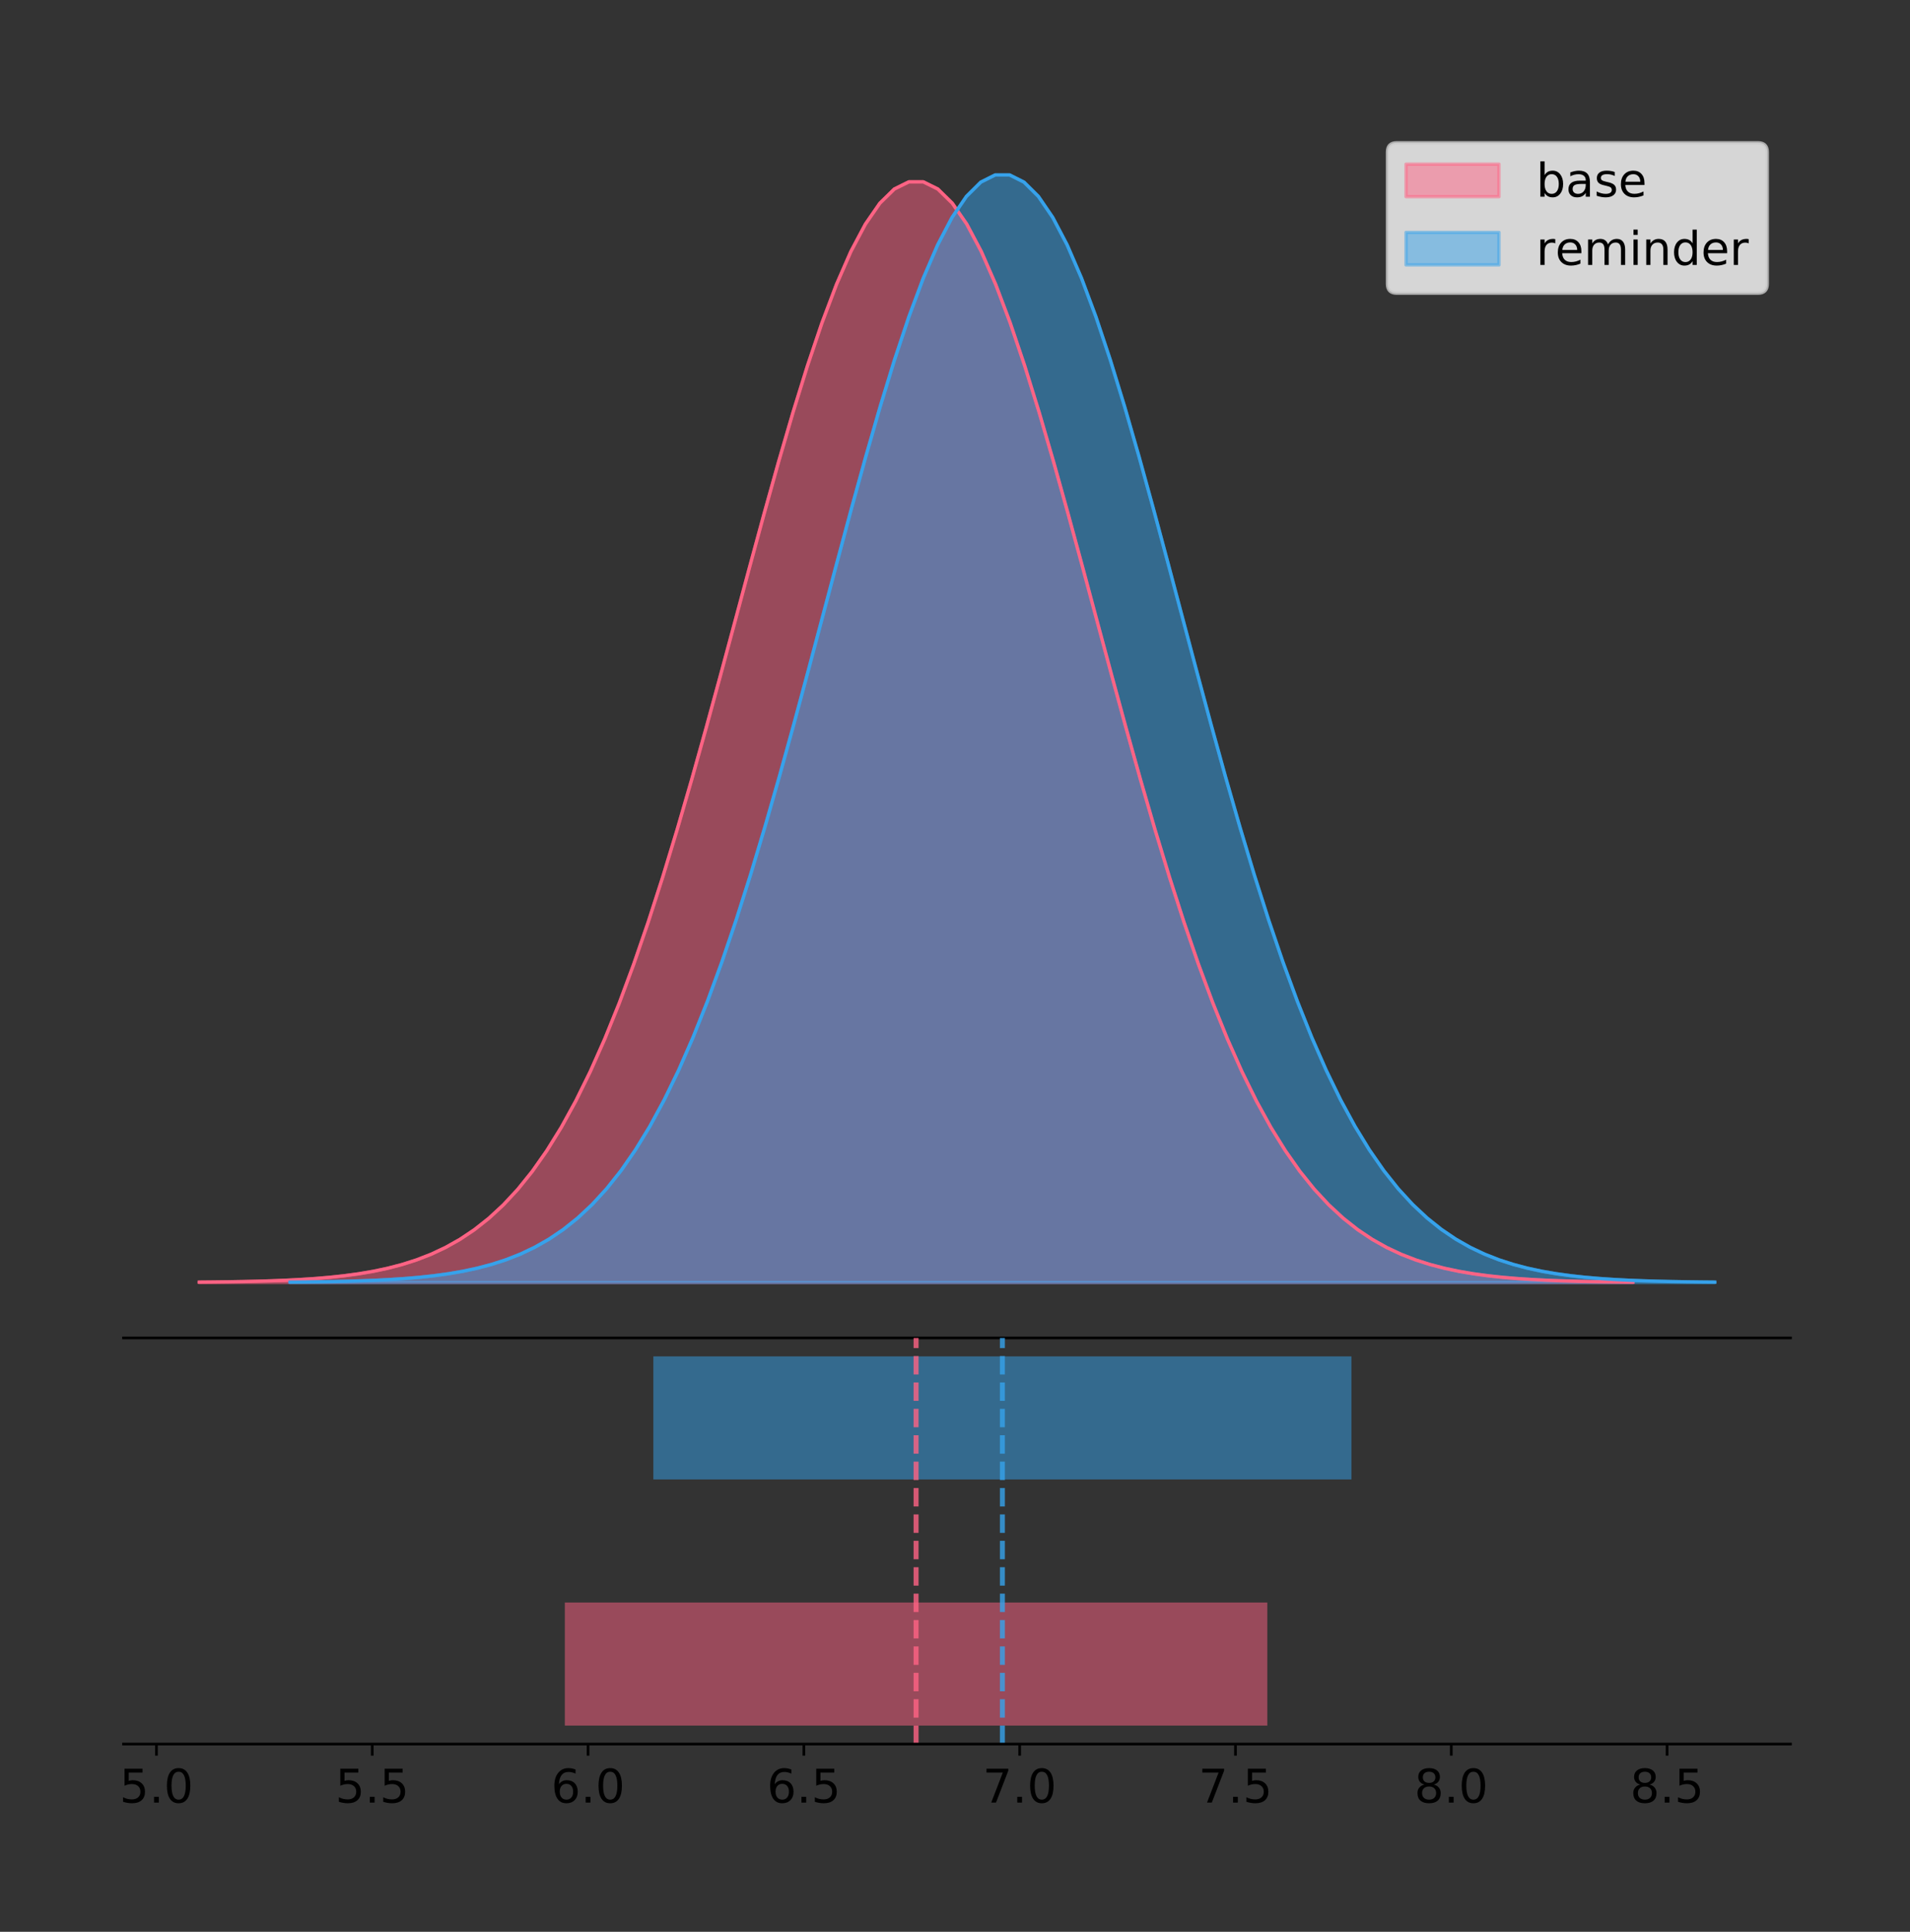 <?xml version="1.0" encoding="utf-8" standalone="no"?>
<!DOCTYPE svg PUBLIC "-//W3C//DTD SVG 1.1//EN"
  "http://www.w3.org/Graphics/SVG/1.1/DTD/svg11.dtd">
<!-- Created with matplotlib (https://matplotlib.org/) -->
<svg height="581.789pt" version="1.1" viewBox="0 0 575.403 581.789" width="575.403pt" xmlns="http://www.w3.org/2000/svg" xmlns:xlink="http://www.w3.org/1999/xlink">
 <rect x="0" y="0" width="575.403" height="581.789" fill="#333333" stroke="none"/>
 <defs>
  <style type="text/css">
*{stroke-linecap:butt;stroke-linejoin:round;}
  </style>
 </defs>
 <g id="figure_1">
  <g id="patch_1">
   <path d="M 0 581.789 
L 575.403 581.789 
L 575.403 0 
L 0 0 
z
" style="fill:none;"/>
  </g>
  <g id="axes_1">
   <g id="patch_2">
    <path d="M 37.203 402.93 
L 539.403 402.93 
L 539.403 36 
L 37.203 36 
z
" style="fill:none;"/>
   </g>
   <g id="PolyCollection_1">
    <defs>
     <path d="M 60.031 -195.538 
L 60.031 -195.649 
L 64.393 -195.691 
L 68.756 -195.748 
L 73.118 -195.823 
L 77.481 -195.923 
L 81.843 -196.054 
L 86.206 -196.226 
L 90.568 -196.449 
L 94.931 -196.737 
L 99.293 -197.105 
L 103.656 -197.572 
L 108.019 -198.163 
L 112.381 -198.902 
L 116.744 -199.821 
L 121.106 -200.956 
L 125.469 -202.347 
L 129.831 -204.04 
L 134.194 -206.084 
L 138.556 -208.535 
L 142.919 -211.451 
L 147.281 -214.895 
L 151.644 -218.931 
L 156.006 -223.624 
L 160.369 -229.039 
L 164.731 -235.238 
L 169.094 -242.278 
L 173.456 -250.209 
L 177.819 -259.068 
L 182.181 -268.883 
L 186.544 -279.663 
L 190.907 -291.399 
L 195.269 -304.062 
L 199.632 -317.598 
L 203.994 -331.928 
L 208.357 -346.949 
L 212.719 -362.53 
L 217.082 -378.516 
L 221.444 -394.727 
L 225.807 -410.963 
L 230.169 -427.007 
L 234.532 -442.626 
L 238.894 -457.582 
L 243.257 -471.635 
L 247.619 -484.548 
L 251.982 -496.096 
L 256.344 -506.072 
L 260.707 -514.289 
L 265.069 -520.595 
L 269.432 -524.868 
L 273.795 -527.026 
L 278.157 -527.026 
L 282.52 -524.868 
L 286.882 -520.595 
L 291.245 -514.289 
L 295.607 -506.072 
L 299.97 -496.096 
L 304.332 -484.548 
L 308.695 -471.635 
L 313.057 -457.582 
L 317.42 -442.626 
L 321.782 -427.007 
L 326.145 -410.963 
L 330.507 -394.727 
L 334.87 -378.516 
L 339.232 -362.53 
L 343.595 -346.949 
L 347.957 -331.928 
L 352.32 -317.598 
L 356.683 -304.062 
L 361.045 -291.399 
L 365.408 -279.663 
L 369.77 -268.883 
L 374.133 -259.068 
L 378.495 -250.209 
L 382.858 -242.278 
L 387.22 -235.238 
L 391.583 -229.039 
L 395.945 -223.624 
L 400.308 -218.931 
L 404.67 -214.895 
L 409.033 -211.451 
L 413.395 -208.535 
L 417.758 -206.084 
L 422.12 -204.04 
L 426.483 -202.347 
L 430.845 -200.956 
L 435.208 -199.821 
L 439.571 -198.902 
L 443.933 -198.163 
L 448.296 -197.572 
L 452.658 -197.105 
L 457.021 -196.737 
L 461.383 -196.449 
L 465.746 -196.226 
L 470.108 -196.054 
L 474.471 -195.923 
L 478.833 -195.823 
L 483.196 -195.748 
L 487.558 -195.691 
L 491.921 -195.649 
L 491.921 -195.538 
L 491.921 -195.538 
L 487.558 -195.538 
L 483.196 -195.538 
L 478.833 -195.538 
L 474.471 -195.538 
L 470.108 -195.538 
L 465.746 -195.538 
L 461.383 -195.538 
L 457.021 -195.538 
L 452.658 -195.538 
L 448.296 -195.538 
L 443.933 -195.538 
L 439.571 -195.538 
L 435.208 -195.538 
L 430.845 -195.538 
L 426.483 -195.538 
L 422.12 -195.538 
L 417.758 -195.538 
L 413.395 -195.538 
L 409.033 -195.538 
L 404.67 -195.538 
L 400.308 -195.538 
L 395.945 -195.538 
L 391.583 -195.538 
L 387.22 -195.538 
L 382.858 -195.538 
L 378.495 -195.538 
L 374.133 -195.538 
L 369.77 -195.538 
L 365.408 -195.538 
L 361.045 -195.538 
L 356.683 -195.538 
L 352.32 -195.538 
L 347.957 -195.538 
L 343.595 -195.538 
L 339.232 -195.538 
L 334.87 -195.538 
L 330.507 -195.538 
L 326.145 -195.538 
L 321.782 -195.538 
L 317.42 -195.538 
L 313.057 -195.538 
L 308.695 -195.538 
L 304.332 -195.538 
L 299.97 -195.538 
L 295.607 -195.538 
L 291.245 -195.538 
L 286.882 -195.538 
L 282.52 -195.538 
L 278.157 -195.538 
L 273.795 -195.538 
L 269.432 -195.538 
L 265.069 -195.538 
L 260.707 -195.538 
L 256.344 -195.538 
L 251.982 -195.538 
L 247.619 -195.538 
L 243.257 -195.538 
L 238.894 -195.538 
L 234.532 -195.538 
L 230.169 -195.538 
L 225.807 -195.538 
L 221.444 -195.538 
L 217.082 -195.538 
L 212.719 -195.538 
L 208.357 -195.538 
L 203.994 -195.538 
L 199.632 -195.538 
L 195.269 -195.538 
L 190.907 -195.538 
L 186.544 -195.538 
L 182.181 -195.538 
L 177.819 -195.538 
L 173.456 -195.538 
L 169.094 -195.538 
L 164.731 -195.538 
L 160.369 -195.538 
L 156.006 -195.538 
L 151.644 -195.538 
L 147.281 -195.538 
L 142.919 -195.538 
L 138.556 -195.538 
L 134.194 -195.538 
L 129.831 -195.538 
L 125.469 -195.538 
L 121.106 -195.538 
L 116.744 -195.538 
L 112.381 -195.538 
L 108.019 -195.538 
L 103.656 -195.538 
L 99.293 -195.538 
L 94.931 -195.538 
L 90.568 -195.538 
L 86.206 -195.538 
L 81.843 -195.538 
L 77.481 -195.538 
L 73.118 -195.538 
L 68.756 -195.538 
L 64.393 -195.538 
L 60.031 -195.538 
z
" id="m6efae34747" style="stroke:#ff6384;stroke-opacity:0.5;"/>
    </defs>
    <g clip-path="url(#p724c00cd60)">
     <use style="fill:#ff6384;fill-opacity:0.5;stroke:#ff6384;stroke-opacity:0.5;" x="0" xlink:href="#m6efae34747" y="581.789"/>
    </g>
   </g>
   <g id="PolyCollection_2">
    <defs>
     <path d="M 87.385 -195.538 
L 87.385 -195.65 
L 91.721 -195.692 
L 96.056 -195.749 
L 100.391 -195.825 
L 104.726 -195.925 
L 109.062 -196.058 
L 113.397 -196.23 
L 117.732 -196.455 
L 122.067 -196.744 
L 126.403 -197.115 
L 130.738 -197.585 
L 135.073 -198.179 
L 139.408 -198.923 
L 143.744 -199.848 
L 148.079 -200.99 
L 152.414 -202.39 
L 156.749 -204.093 
L 161.085 -206.151 
L 165.42 -208.617 
L 169.755 -211.552 
L 174.091 -215.017 
L 178.426 -219.078 
L 182.761 -223.801 
L 187.096 -229.25 
L 191.432 -235.488 
L 195.767 -242.572 
L 200.102 -250.552 
L 204.437 -259.468 
L 208.773 -269.344 
L 213.108 -280.192 
L 217.443 -292.002 
L 221.778 -304.744 
L 226.114 -318.365 
L 230.449 -332.786 
L 234.784 -347.901 
L 239.119 -363.58 
L 243.455 -379.667 
L 247.79 -395.98 
L 252.125 -412.318 
L 256.461 -428.462 
L 260.796 -444.18 
L 265.131 -459.23 
L 269.466 -473.372 
L 273.802 -486.366 
L 278.137 -497.987 
L 282.472 -508.025 
L 286.807 -516.294 
L 291.143 -522.64 
L 295.478 -526.94 
L 299.813 -529.111 
L 304.148 -529.111 
L 308.484 -526.94 
L 312.819 -522.64 
L 317.154 -516.294 
L 321.489 -508.025 
L 325.825 -497.987 
L 330.16 -486.366 
L 334.495 -473.372 
L 338.83 -459.23 
L 343.166 -444.18 
L 347.501 -428.462 
L 351.836 -412.318 
L 356.172 -395.98 
L 360.507 -379.667 
L 364.842 -363.58 
L 369.177 -347.901 
L 373.513 -332.786 
L 377.848 -318.365 
L 382.183 -304.744 
L 386.518 -292.002 
L 390.854 -280.192 
L 395.189 -269.344 
L 399.524 -259.468 
L 403.859 -250.552 
L 408.195 -242.572 
L 412.53 -235.488 
L 416.865 -229.25 
L 421.2 -223.801 
L 425.536 -219.078 
L 429.871 -215.017 
L 434.206 -211.552 
L 438.541 -208.617 
L 442.877 -206.151 
L 447.212 -204.093 
L 451.547 -202.39 
L 455.883 -200.99 
L 460.218 -199.848 
L 464.553 -198.923 
L 468.888 -198.179 
L 473.224 -197.585 
L 477.559 -197.115 
L 481.894 -196.744 
L 486.229 -196.455 
L 490.565 -196.23 
L 494.9 -196.058 
L 499.235 -195.925 
L 503.57 -195.825 
L 507.906 -195.749 
L 512.241 -195.692 
L 516.576 -195.65 
L 516.576 -195.538 
L 516.576 -195.538 
L 512.241 -195.538 
L 507.906 -195.538 
L 503.57 -195.538 
L 499.235 -195.538 
L 494.9 -195.538 
L 490.565 -195.538 
L 486.229 -195.538 
L 481.894 -195.538 
L 477.559 -195.538 
L 473.224 -195.538 
L 468.888 -195.538 
L 464.553 -195.538 
L 460.218 -195.538 
L 455.883 -195.538 
L 451.547 -195.538 
L 447.212 -195.538 
L 442.877 -195.538 
L 438.541 -195.538 
L 434.206 -195.538 
L 429.871 -195.538 
L 425.536 -195.538 
L 421.2 -195.538 
L 416.865 -195.538 
L 412.53 -195.538 
L 408.195 -195.538 
L 403.859 -195.538 
L 399.524 -195.538 
L 395.189 -195.538 
L 390.854 -195.538 
L 386.518 -195.538 
L 382.183 -195.538 
L 377.848 -195.538 
L 373.513 -195.538 
L 369.177 -195.538 
L 364.842 -195.538 
L 360.507 -195.538 
L 356.172 -195.538 
L 351.836 -195.538 
L 347.501 -195.538 
L 343.166 -195.538 
L 338.83 -195.538 
L 334.495 -195.538 
L 330.16 -195.538 
L 325.825 -195.538 
L 321.489 -195.538 
L 317.154 -195.538 
L 312.819 -195.538 
L 308.484 -195.538 
L 304.148 -195.538 
L 299.813 -195.538 
L 295.478 -195.538 
L 291.143 -195.538 
L 286.807 -195.538 
L 282.472 -195.538 
L 278.137 -195.538 
L 273.802 -195.538 
L 269.466 -195.538 
L 265.131 -195.538 
L 260.796 -195.538 
L 256.461 -195.538 
L 252.125 -195.538 
L 247.79 -195.538 
L 243.455 -195.538 
L 239.119 -195.538 
L 234.784 -195.538 
L 230.449 -195.538 
L 226.114 -195.538 
L 221.778 -195.538 
L 217.443 -195.538 
L 213.108 -195.538 
L 208.773 -195.538 
L 204.437 -195.538 
L 200.102 -195.538 
L 195.767 -195.538 
L 191.432 -195.538 
L 187.096 -195.538 
L 182.761 -195.538 
L 178.426 -195.538 
L 174.091 -195.538 
L 169.755 -195.538 
L 165.42 -195.538 
L 161.085 -195.538 
L 156.749 -195.538 
L 152.414 -195.538 
L 148.079 -195.538 
L 143.744 -195.538 
L 139.408 -195.538 
L 135.073 -195.538 
L 130.738 -195.538 
L 126.403 -195.538 
L 122.067 -195.538 
L 117.732 -195.538 
L 113.397 -195.538 
L 109.062 -195.538 
L 104.726 -195.538 
L 100.391 -195.538 
L 96.056 -195.538 
L 91.721 -195.538 
L 87.385 -195.538 
z
" id="m2991448837" style="stroke:#36a2eb;stroke-opacity:0.5;"/>
    </defs>
    <g clip-path="url(#p724c00cd60)">
     <use style="fill:#36a2eb;fill-opacity:0.5;stroke:#36a2eb;stroke-opacity:0.5;" x="0" xlink:href="#m2991448837" y="581.789"/>
    </g>
   </g>
   <g id="line2d_1">
    <path clip-path="url(#p724c00cd60)" d="M 60.031 386.14 
L 64.393 386.098 
L 68.756 386.042 
L 73.118 385.966 
L 77.481 385.867 
L 81.843 385.735 
L 86.206 385.563 
L 90.568 385.34 
L 94.931 385.053 
L 99.293 384.685 
L 103.656 384.217 
L 108.019 383.627 
L 112.381 382.888 
L 116.744 381.968 
L 121.106 380.833 
L 125.469 379.442 
L 129.831 377.749 
L 134.194 375.705 
L 138.556 373.254 
L 142.919 370.338 
L 147.281 366.894 
L 151.644 362.858 
L 156.006 358.165 
L 160.369 352.75 
L 164.731 346.551 
L 169.094 339.511 
L 173.456 331.581 
L 177.819 322.721 
L 182.181 312.906 
L 186.544 302.126 
L 190.907 290.39 
L 195.269 277.727 
L 199.632 264.192 
L 203.994 249.861 
L 208.357 234.84 
L 212.719 219.259 
L 217.082 203.273 
L 221.444 187.062 
L 225.807 170.826 
L 230.169 154.783 
L 234.532 139.164 
L 238.894 124.207 
L 243.257 110.154 
L 247.619 97.241 
L 251.982 85.693 
L 256.344 75.718 
L 260.707 67.5 
L 265.069 61.194 
L 269.432 56.921 
L 273.795 54.763 
L 278.157 54.763 
L 282.52 56.921 
L 286.882 61.194 
L 291.245 67.5 
L 295.607 75.718 
L 299.97 85.693 
L 304.332 97.241 
L 308.695 110.154 
L 313.057 124.207 
L 317.42 139.164 
L 321.782 154.783 
L 326.145 170.826 
L 330.507 187.062 
L 334.87 203.273 
L 339.232 219.259 
L 343.595 234.84 
L 347.957 249.861 
L 352.32 264.192 
L 356.683 277.727 
L 361.045 290.39 
L 365.408 302.126 
L 369.77 312.906 
L 374.133 322.721 
L 378.495 331.581 
L 382.858 339.511 
L 387.22 346.551 
L 391.583 352.75 
L 395.945 358.165 
L 400.308 362.858 
L 404.67 366.894 
L 409.033 370.338 
L 413.395 373.254 
L 417.758 375.705 
L 422.12 377.749 
L 426.483 379.442 
L 430.845 380.833 
L 435.208 381.968 
L 439.571 382.888 
L 443.933 383.627 
L 448.296 384.217 
L 452.658 384.685 
L 457.021 385.053 
L 461.383 385.34 
L 465.746 385.563 
L 470.108 385.735 
L 474.471 385.867 
L 478.833 385.966 
L 483.196 386.042 
L 487.558 386.098 
L 491.921 386.14 
" style="fill:none;stroke:#ff6384;stroke-linecap:square;"/>
   </g>
   <g id="line2d_2">
    <path clip-path="url(#p724c00cd60)" d="M 87.385 386.139 
L 91.721 386.097 
L 96.056 386.04 
L 100.391 385.965 
L 104.726 385.864 
L 109.062 385.732 
L 113.397 385.559 
L 117.732 385.334 
L 122.067 385.045 
L 126.403 384.675 
L 130.738 384.204 
L 135.073 383.61 
L 139.408 382.867 
L 143.744 381.941 
L 148.079 380.799 
L 152.414 379.399 
L 156.749 377.696 
L 161.085 375.639 
L 165.42 373.172 
L 169.755 370.238 
L 174.091 366.772 
L 178.426 362.711 
L 182.761 357.989 
L 187.096 352.539 
L 191.432 346.301 
L 195.767 339.217 
L 200.102 331.237 
L 204.437 322.322 
L 208.773 312.445 
L 213.108 301.597 
L 217.443 289.787 
L 221.778 277.045 
L 226.114 263.424 
L 230.449 249.004 
L 234.784 233.888 
L 239.119 218.209 
L 243.455 202.123 
L 247.79 185.809 
L 252.125 169.471 
L 256.461 153.327 
L 260.796 137.61 
L 265.131 122.559 
L 269.466 108.418 
L 273.802 95.423 
L 278.137 83.803 
L 282.472 73.765 
L 286.807 65.495 
L 291.143 59.15 
L 295.478 54.85 
L 299.813 52.679 
L 304.148 52.679 
L 308.484 54.85 
L 312.819 59.15 
L 317.154 65.495 
L 321.489 73.765 
L 325.825 83.803 
L 330.16 95.423 
L 334.495 108.418 
L 338.83 122.559 
L 343.166 137.61 
L 347.501 153.327 
L 351.836 169.471 
L 356.172 185.809 
L 360.507 202.123 
L 364.842 218.209 
L 369.177 233.888 
L 373.513 249.004 
L 377.848 263.424 
L 382.183 277.045 
L 386.518 289.787 
L 390.854 301.597 
L 395.189 312.445 
L 399.524 322.322 
L 403.859 331.237 
L 408.195 339.217 
L 412.53 346.301 
L 416.865 352.539 
L 421.2 357.989 
L 425.536 362.711 
L 429.871 366.772 
L 434.206 370.238 
L 438.541 373.172 
L 442.877 375.639 
L 447.212 377.696 
L 451.547 379.399 
L 455.883 380.799 
L 460.218 381.941 
L 464.553 382.867 
L 468.888 383.61 
L 473.224 384.204 
L 477.559 384.675 
L 481.894 385.045 
L 486.229 385.334 
L 490.565 385.559 
L 494.9 385.732 
L 499.235 385.864 
L 503.57 385.965 
L 507.906 386.04 
L 512.241 386.097 
L 516.576 386.139 
" style="fill:none;stroke:#36a2eb;stroke-linecap:square;"/>
   </g>
   <g id="patch_3">
    <path d="M 37.203 402.93 
L 539.403 402.93 
" style="fill:none;stroke:#000000;stroke-linecap:square;stroke-linejoin:miter;stroke-width:0.8;"/>
   </g>
   <g id="legend_1">
    <g id="patch_4">
     <path d="M 420.782 88.299 
L 529.603 88.299 
Q 532.403 88.299 532.403 85.499 
L 532.403 45.8 
Q 532.403 43 529.603 43 
L 420.782 43 
Q 417.982 43 417.982 45.8 
L 417.982 85.499 
Q 417.982 88.299 420.782 88.299 
z
" style="fill:#ffffff;opacity:0.8;stroke:#cccccc;stroke-linejoin:miter;"/>
    </g>
    <g id="patch_5">
     <path d="M 423.582 59.238 
L 451.582 59.238 
L 451.582 49.438 
L 423.582 49.438 
z
" style="fill:#ff6384;opacity:0.5;stroke:#ff6384;stroke-linejoin:miter;"/>
    </g>
    <g id="text_1">
     <!-- base -->
     <defs>
      <path d="M 48.688 27.297 
Q 48.688 37.203 44.609 42.844 
Q 40.531 48.484 33.406 48.484 
Q 26.266 48.484 22.188 42.844 
Q 18.109 37.203 18.109 27.297 
Q 18.109 17.391 22.188 11.75 
Q 26.266 6.109 33.406 6.109 
Q 40.531 6.109 44.609 11.75 
Q 48.688 17.391 48.688 27.297 
z
M 18.109 46.391 
Q 20.953 51.266 25.266 53.625 
Q 29.594 56 35.594 56 
Q 45.562 56 51.781 48.094 
Q 58.016 40.188 58.016 27.297 
Q 58.016 14.406 51.781 6.484 
Q 45.562 -1.422 35.594 -1.422 
Q 29.594 -1.422 25.266 0.953 
Q 20.953 3.328 18.109 8.203 
L 18.109 0 
L 9.078 0 
L 9.078 75.984 
L 18.109 75.984 
z
" id="DejaVuSans-98"/>
      <path d="M 34.281 27.484 
Q 23.391 27.484 19.188 25 
Q 14.984 22.516 14.984 16.5 
Q 14.984 11.719 18.141 8.906 
Q 21.297 6.109 26.703 6.109 
Q 34.188 6.109 38.703 11.406 
Q 43.219 16.703 43.219 25.484 
L 43.219 27.484 
z
M 52.203 31.203 
L 52.203 0 
L 43.219 0 
L 43.219 8.297 
Q 40.141 3.328 35.547 0.953 
Q 30.953 -1.422 24.312 -1.422 
Q 15.922 -1.422 10.953 3.297 
Q 6 8.016 6 15.922 
Q 6 25.141 12.172 29.828 
Q 18.359 34.516 30.609 34.516 
L 43.219 34.516 
L 43.219 35.406 
Q 43.219 41.609 39.141 45 
Q 35.062 48.391 27.688 48.391 
Q 23 48.391 18.547 47.266 
Q 14.109 46.141 10.016 43.891 
L 10.016 52.203 
Q 14.938 54.109 19.578 55.047 
Q 24.219 56 28.609 56 
Q 40.484 56 46.344 49.844 
Q 52.203 43.703 52.203 31.203 
z
" id="DejaVuSans-97"/>
      <path d="M 44.281 53.078 
L 44.281 44.578 
Q 40.484 46.531 36.375 47.5 
Q 32.281 48.484 27.875 48.484 
Q 21.188 48.484 17.844 46.438 
Q 14.5 44.391 14.5 40.281 
Q 14.5 37.156 16.891 35.375 
Q 19.281 33.594 26.516 31.984 
L 29.594 31.297 
Q 39.156 29.25 43.188 25.516 
Q 47.219 21.781 47.219 15.094 
Q 47.219 7.469 41.188 3.016 
Q 35.156 -1.422 24.609 -1.422 
Q 20.219 -1.422 15.453 -0.562 
Q 10.688 0.297 5.422 2 
L 5.422 11.281 
Q 10.406 8.688 15.234 7.391 
Q 20.062 6.109 24.812 6.109 
Q 31.156 6.109 34.562 8.281 
Q 37.984 10.453 37.984 14.406 
Q 37.984 18.062 35.516 20.016 
Q 33.062 21.969 24.703 23.781 
L 21.578 24.516 
Q 13.234 26.266 9.516 29.906 
Q 5.812 33.547 5.812 39.891 
Q 5.812 47.609 11.281 51.797 
Q 16.75 56 26.812 56 
Q 31.781 56 36.172 55.266 
Q 40.578 54.547 44.281 53.078 
z
" id="DejaVuSans-115"/>
      <path d="M 56.203 29.594 
L 56.203 25.203 
L 14.891 25.203 
Q 15.484 15.922 20.484 11.062 
Q 25.484 6.203 34.422 6.203 
Q 39.594 6.203 44.453 7.469 
Q 49.312 8.734 54.109 11.281 
L 54.109 2.781 
Q 49.266 0.734 44.188 -0.344 
Q 39.109 -1.422 33.891 -1.422 
Q 20.797 -1.422 13.156 6.188 
Q 5.516 13.812 5.516 26.812 
Q 5.516 40.234 12.766 48.109 
Q 20.016 56 32.328 56 
Q 43.359 56 49.781 48.891 
Q 56.203 41.797 56.203 29.594 
z
M 47.219 32.234 
Q 47.125 39.594 43.094 43.984 
Q 39.062 48.391 32.422 48.391 
Q 24.906 48.391 20.391 44.141 
Q 15.875 39.891 15.188 32.172 
z
" id="DejaVuSans-101"/>
     </defs>
     <g transform="translate(462.782 59.238)scale(0.14 -0.14)">
      <use xlink:href="#DejaVuSans-98"/>
      <use x="63.477" xlink:href="#DejaVuSans-97"/>
      <use x="124.756" xlink:href="#DejaVuSans-115"/>
      <use x="176.855" xlink:href="#DejaVuSans-101"/>
     </g>
    </g>
    <g id="patch_6">
     <path d="M 423.582 79.787 
L 451.582 79.787 
L 451.582 69.987 
L 423.582 69.987 
z
" style="fill:#36a2eb;opacity:0.5;stroke:#36a2eb;stroke-linejoin:miter;"/>
    </g>
    <g id="text_2">
     <!-- reminder -->
     <defs>
      <path d="M 41.109 46.297 
Q 39.594 47.172 37.812 47.578 
Q 36.031 48 33.891 48 
Q 26.266 48 22.188 43.047 
Q 18.109 38.094 18.109 28.812 
L 18.109 0 
L 9.078 0 
L 9.078 54.688 
L 18.109 54.688 
L 18.109 46.188 
Q 20.953 51.172 25.484 53.578 
Q 30.031 56 36.531 56 
Q 37.453 56 38.578 55.875 
Q 39.703 55.766 41.062 55.516 
z
" id="DejaVuSans-114"/>
      <path d="M 52 44.188 
Q 55.375 50.25 60.062 53.125 
Q 64.75 56 71.094 56 
Q 79.641 56 84.281 50.016 
Q 88.922 44.047 88.922 33.016 
L 88.922 0 
L 79.891 0 
L 79.891 32.719 
Q 79.891 40.578 77.094 44.375 
Q 74.312 48.188 68.609 48.188 
Q 61.625 48.188 57.562 43.547 
Q 53.516 38.922 53.516 30.906 
L 53.516 0 
L 44.484 0 
L 44.484 32.719 
Q 44.484 40.625 41.703 44.406 
Q 38.922 48.188 33.109 48.188 
Q 26.219 48.188 22.156 43.531 
Q 18.109 38.875 18.109 30.906 
L 18.109 0 
L 9.078 0 
L 9.078 54.688 
L 18.109 54.688 
L 18.109 46.188 
Q 21.188 51.219 25.484 53.609 
Q 29.781 56 35.688 56 
Q 41.656 56 45.828 52.969 
Q 50 49.953 52 44.188 
z
" id="DejaVuSans-109"/>
      <path d="M 9.422 54.688 
L 18.406 54.688 
L 18.406 0 
L 9.422 0 
z
M 9.422 75.984 
L 18.406 75.984 
L 18.406 64.594 
L 9.422 64.594 
z
" id="DejaVuSans-105"/>
      <path d="M 54.891 33.016 
L 54.891 0 
L 45.906 0 
L 45.906 32.719 
Q 45.906 40.484 42.875 44.328 
Q 39.844 48.188 33.797 48.188 
Q 26.516 48.188 22.312 43.547 
Q 18.109 38.922 18.109 30.906 
L 18.109 0 
L 9.078 0 
L 9.078 54.688 
L 18.109 54.688 
L 18.109 46.188 
Q 21.344 51.125 25.703 53.562 
Q 30.078 56 35.797 56 
Q 45.219 56 50.047 50.172 
Q 54.891 44.344 54.891 33.016 
z
" id="DejaVuSans-110"/>
      <path d="M 45.406 46.391 
L 45.406 75.984 
L 54.391 75.984 
L 54.391 0 
L 45.406 0 
L 45.406 8.203 
Q 42.578 3.328 38.25 0.953 
Q 33.938 -1.422 27.875 -1.422 
Q 17.969 -1.422 11.734 6.484 
Q 5.516 14.406 5.516 27.297 
Q 5.516 40.188 11.734 48.094 
Q 17.969 56 27.875 56 
Q 33.938 56 38.25 53.625 
Q 42.578 51.266 45.406 46.391 
z
M 14.797 27.297 
Q 14.797 17.391 18.875 11.75 
Q 22.953 6.109 30.078 6.109 
Q 37.203 6.109 41.297 11.75 
Q 45.406 17.391 45.406 27.297 
Q 45.406 37.203 41.297 42.844 
Q 37.203 48.484 30.078 48.484 
Q 22.953 48.484 18.875 42.844 
Q 14.797 37.203 14.797 27.297 
z
" id="DejaVuSans-100"/>
     </defs>
     <g transform="translate(462.782 79.787)scale(0.14 -0.14)">
      <use xlink:href="#DejaVuSans-114"/>
      <use x="41.082" xlink:href="#DejaVuSans-101"/>
      <use x="102.605" xlink:href="#DejaVuSans-109"/>
      <use x="200.018" xlink:href="#DejaVuSans-105"/>
      <use x="227.801" xlink:href="#DejaVuSans-110"/>
      <use x="291.18" xlink:href="#DejaVuSans-100"/>
      <use x="354.656" xlink:href="#DejaVuSans-101"/>
      <use x="416.18" xlink:href="#DejaVuSans-114"/>
     </g>
    </g>
   </g>
  </g>
  <g id="axes_2">
   <g id="patch_7">
    <path d="M 37.203 525.24 
L 539.403 525.24 
L 539.403 402.93 
L 37.203 402.93 
z
" style="fill:none;"/>
   </g>
   <g id="patch_8">
    <path clip-path="url(#pd149518e01)" d="M 170.163 519.68 
L 381.789 519.68 
L 381.789 482.617 
L 170.163 482.617 
z
" style="fill:#ff6384;opacity:0.5;"/>
   </g>
   <g id="patch_9">
    <path clip-path="url(#pd149518e01)" d="M 196.829 445.553 
L 407.133 445.553 
L 407.133 408.49 
L 196.829 408.49 
z
" style="fill:#36a2eb;opacity:0.5;"/>
   </g>
   <g id="matplotlib.axis_1">
    <g id="xtick_1">
     <g id="line2d_3">
      <defs>
       <path d="M 0 0 
L 0 3.5 
" id="m60f8eb0405" style="stroke:#000000;stroke-width:0.8;"/>
      </defs>
      <g>
       <use style="stroke:#000000;stroke-width:0.8;" x="47.132" xlink:href="#m60f8eb0405" y="525.24"/>
      </g>
     </g>
     <g id="text_3">
      <!-- 5.0 -->
      <defs>
       <path d="M 10.797 72.906 
L 49.516 72.906 
L 49.516 64.594 
L 19.828 64.594 
L 19.828 46.734 
Q 21.969 47.469 24.109 47.828 
Q 26.266 48.188 28.422 48.188 
Q 40.625 48.188 47.75 41.5 
Q 54.891 34.812 54.891 23.391 
Q 54.891 11.625 47.562 5.094 
Q 40.234 -1.422 26.906 -1.422 
Q 22.312 -1.422 17.547 -0.641 
Q 12.797 0.141 7.719 1.703 
L 7.719 11.625 
Q 12.109 9.234 16.797 8.062 
Q 21.484 6.891 26.703 6.891 
Q 35.156 6.891 40.078 11.328 
Q 45.016 15.766 45.016 23.391 
Q 45.016 31 40.078 35.438 
Q 35.156 39.891 26.703 39.891 
Q 22.75 39.891 18.812 39.016 
Q 14.891 38.141 10.797 36.281 
z
" id="DejaVuSans-53"/>
       <path d="M 10.688 12.406 
L 21 12.406 
L 21 0 
L 10.688 0 
z
" id="DejaVuSans-46"/>
       <path d="M 31.781 66.406 
Q 24.172 66.406 20.328 58.906 
Q 16.5 51.422 16.5 36.375 
Q 16.5 21.391 20.328 13.891 
Q 24.172 6.391 31.781 6.391 
Q 39.453 6.391 43.281 13.891 
Q 47.125 21.391 47.125 36.375 
Q 47.125 51.422 43.281 58.906 
Q 39.453 66.406 31.781 66.406 
z
M 31.781 74.219 
Q 44.047 74.219 50.516 64.516 
Q 56.984 54.828 56.984 36.375 
Q 56.984 17.969 50.516 8.266 
Q 44.047 -1.422 31.781 -1.422 
Q 19.531 -1.422 13.062 8.266 
Q 6.594 17.969 6.594 36.375 
Q 6.594 54.828 13.062 64.516 
Q 19.531 74.219 31.781 74.219 
z
" id="DejaVuSans-48"/>
      </defs>
      <g transform="translate(36 542.878)scale(0.14 -0.14)">
       <use xlink:href="#DejaVuSans-53"/>
       <use x="63.623" xlink:href="#DejaVuSans-46"/>
       <use x="95.41" xlink:href="#DejaVuSans-48"/>
      </g>
     </g>
    </g>
    <g id="xtick_2">
     <g id="line2d_4">
      <g>
       <use style="stroke:#000000;stroke-width:0.8;" x="112.145" xlink:href="#m60f8eb0405" y="525.24"/>
      </g>
     </g>
     <g id="text_4">
      <!-- 5.5 -->
      <g transform="translate(101.012 542.878)scale(0.14 -0.14)">
       <use xlink:href="#DejaVuSans-53"/>
       <use x="63.623" xlink:href="#DejaVuSans-46"/>
       <use x="95.41" xlink:href="#DejaVuSans-53"/>
      </g>
     </g>
    </g>
    <g id="xtick_3">
     <g id="line2d_5">
      <g>
       <use style="stroke:#000000;stroke-width:0.8;" x="177.157" xlink:href="#m60f8eb0405" y="525.24"/>
      </g>
     </g>
     <g id="text_5">
      <!-- 6.0 -->
      <defs>
       <path d="M 33.016 40.375 
Q 26.375 40.375 22.484 35.828 
Q 18.609 31.297 18.609 23.391 
Q 18.609 15.531 22.484 10.953 
Q 26.375 6.391 33.016 6.391 
Q 39.656 6.391 43.531 10.953 
Q 47.406 15.531 47.406 23.391 
Q 47.406 31.297 43.531 35.828 
Q 39.656 40.375 33.016 40.375 
z
M 52.594 71.297 
L 52.594 62.312 
Q 48.875 64.062 45.094 64.984 
Q 41.312 65.922 37.594 65.922 
Q 27.828 65.922 22.672 59.328 
Q 17.531 52.734 16.797 39.406 
Q 19.672 43.656 24.016 45.922 
Q 28.375 48.188 33.594 48.188 
Q 44.578 48.188 50.953 41.516 
Q 57.328 34.859 57.328 23.391 
Q 57.328 12.156 50.688 5.359 
Q 44.047 -1.422 33.016 -1.422 
Q 20.359 -1.422 13.672 8.266 
Q 6.984 17.969 6.984 36.375 
Q 6.984 53.656 15.188 63.938 
Q 23.391 74.219 37.203 74.219 
Q 40.922 74.219 44.703 73.484 
Q 48.484 72.75 52.594 71.297 
z
" id="DejaVuSans-54"/>
      </defs>
      <g transform="translate(166.025 542.878)scale(0.14 -0.14)">
       <use xlink:href="#DejaVuSans-54"/>
       <use x="63.623" xlink:href="#DejaVuSans-46"/>
       <use x="95.41" xlink:href="#DejaVuSans-48"/>
      </g>
     </g>
    </g>
    <g id="xtick_4">
     <g id="line2d_6">
      <g>
       <use style="stroke:#000000;stroke-width:0.8;" x="242.169" xlink:href="#m60f8eb0405" y="525.24"/>
      </g>
     </g>
     <g id="text_6">
      <!-- 6.5 -->
      <g transform="translate(231.037 542.878)scale(0.14 -0.14)">
       <use xlink:href="#DejaVuSans-54"/>
       <use x="63.623" xlink:href="#DejaVuSans-46"/>
       <use x="95.41" xlink:href="#DejaVuSans-53"/>
      </g>
     </g>
    </g>
    <g id="xtick_5">
     <g id="line2d_7">
      <g>
       <use style="stroke:#000000;stroke-width:0.8;" x="307.182" xlink:href="#m60f8eb0405" y="525.24"/>
      </g>
     </g>
     <g id="text_7">
      <!-- 7.0 -->
      <defs>
       <path d="M 8.203 72.906 
L 55.078 72.906 
L 55.078 68.703 
L 28.609 0 
L 18.312 0 
L 43.219 64.594 
L 8.203 64.594 
z
" id="DejaVuSans-55"/>
      </defs>
      <g transform="translate(296.05 542.878)scale(0.14 -0.14)">
       <use xlink:href="#DejaVuSans-55"/>
       <use x="63.623" xlink:href="#DejaVuSans-46"/>
       <use x="95.41" xlink:href="#DejaVuSans-48"/>
      </g>
     </g>
    </g>
    <g id="xtick_6">
     <g id="line2d_8">
      <g>
       <use style="stroke:#000000;stroke-width:0.8;" x="372.194" xlink:href="#m60f8eb0405" y="525.24"/>
      </g>
     </g>
     <g id="text_8">
      <!-- 7.5 -->
      <g transform="translate(361.062 542.878)scale(0.14 -0.14)">
       <use xlink:href="#DejaVuSans-55"/>
       <use x="63.623" xlink:href="#DejaVuSans-46"/>
       <use x="95.41" xlink:href="#DejaVuSans-53"/>
      </g>
     </g>
    </g>
    <g id="xtick_7">
     <g id="line2d_9">
      <g>
       <use style="stroke:#000000;stroke-width:0.8;" x="437.207" xlink:href="#m60f8eb0405" y="525.24"/>
      </g>
     </g>
     <g id="text_9">
      <!-- 8.0 -->
      <defs>
       <path d="M 31.781 34.625 
Q 24.75 34.625 20.719 30.859 
Q 16.703 27.094 16.703 20.516 
Q 16.703 13.922 20.719 10.156 
Q 24.75 6.391 31.781 6.391 
Q 38.812 6.391 42.859 10.172 
Q 46.922 13.969 46.922 20.516 
Q 46.922 27.094 42.891 30.859 
Q 38.875 34.625 31.781 34.625 
z
M 21.922 38.812 
Q 15.578 40.375 12.031 44.719 
Q 8.5 49.078 8.5 55.328 
Q 8.5 64.062 14.719 69.141 
Q 20.953 74.219 31.781 74.219 
Q 42.672 74.219 48.875 69.141 
Q 55.078 64.062 55.078 55.328 
Q 55.078 49.078 51.531 44.719 
Q 48 40.375 41.703 38.812 
Q 48.828 37.156 52.797 32.312 
Q 56.781 27.484 56.781 20.516 
Q 56.781 9.906 50.312 4.234 
Q 43.844 -1.422 31.781 -1.422 
Q 19.734 -1.422 13.25 4.234 
Q 6.781 9.906 6.781 20.516 
Q 6.781 27.484 10.781 32.312 
Q 14.797 37.156 21.922 38.812 
z
M 18.312 54.391 
Q 18.312 48.734 21.844 45.562 
Q 25.391 42.391 31.781 42.391 
Q 38.141 42.391 41.719 45.562 
Q 45.312 48.734 45.312 54.391 
Q 45.312 60.062 41.719 63.234 
Q 38.141 66.406 31.781 66.406 
Q 25.391 66.406 21.844 63.234 
Q 18.312 60.062 18.312 54.391 
z
" id="DejaVuSans-56"/>
      </defs>
      <g transform="translate(426.074 542.878)scale(0.14 -0.14)">
       <use xlink:href="#DejaVuSans-56"/>
       <use x="63.623" xlink:href="#DejaVuSans-46"/>
       <use x="95.41" xlink:href="#DejaVuSans-48"/>
      </g>
     </g>
    </g>
    <g id="xtick_8">
     <g id="line2d_10">
      <g>
       <use style="stroke:#000000;stroke-width:0.8;" x="502.219" xlink:href="#m60f8eb0405" y="525.24"/>
      </g>
     </g>
     <g id="text_10">
      <!-- 8.5 -->
      <g transform="translate(491.087 542.878)scale(0.14 -0.14)">
       <use xlink:href="#DejaVuSans-56"/>
       <use x="63.623" xlink:href="#DejaVuSans-46"/>
       <use x="95.41" xlink:href="#DejaVuSans-53"/>
      </g>
     </g>
    </g>
   </g>
   <g id="line2d_11">
    <path clip-path="url(#pd149518e01)" d="M 275.976 525.24 
L 275.976 402.93 
" style="fill:none;stroke:#ff6384;stroke-dasharray:5.55,2.4;stroke-dashoffset:0;stroke-opacity:0.8;stroke-width:1.5;"/>
   </g>
   <g id="line2d_12">
    <path clip-path="url(#pd149518e01)" d="M 301.981 525.24 
L 301.981 402.93 
" style="fill:none;stroke:#36a2eb;stroke-dasharray:5.55,2.4;stroke-dashoffset:0;stroke-opacity:0.8;stroke-width:1.5;"/>
   </g>
   <g id="patch_10">
    <path d="M 37.203 525.24 
L 539.403 525.24 
" style="fill:none;stroke:#000000;stroke-linecap:square;stroke-linejoin:miter;stroke-width:0.8;"/>
   </g>
  </g>
 </g>
 <defs>
  <clipPath id="p724c00cd60">
   <rect height="366.93" width="502.2" x="37.203" y="36"/>
  </clipPath>
  <clipPath id="pd149518e01">
   <rect height="122.31" width="502.2" x="37.203" y="402.93"/>
  </clipPath>
 </defs>
</svg>
